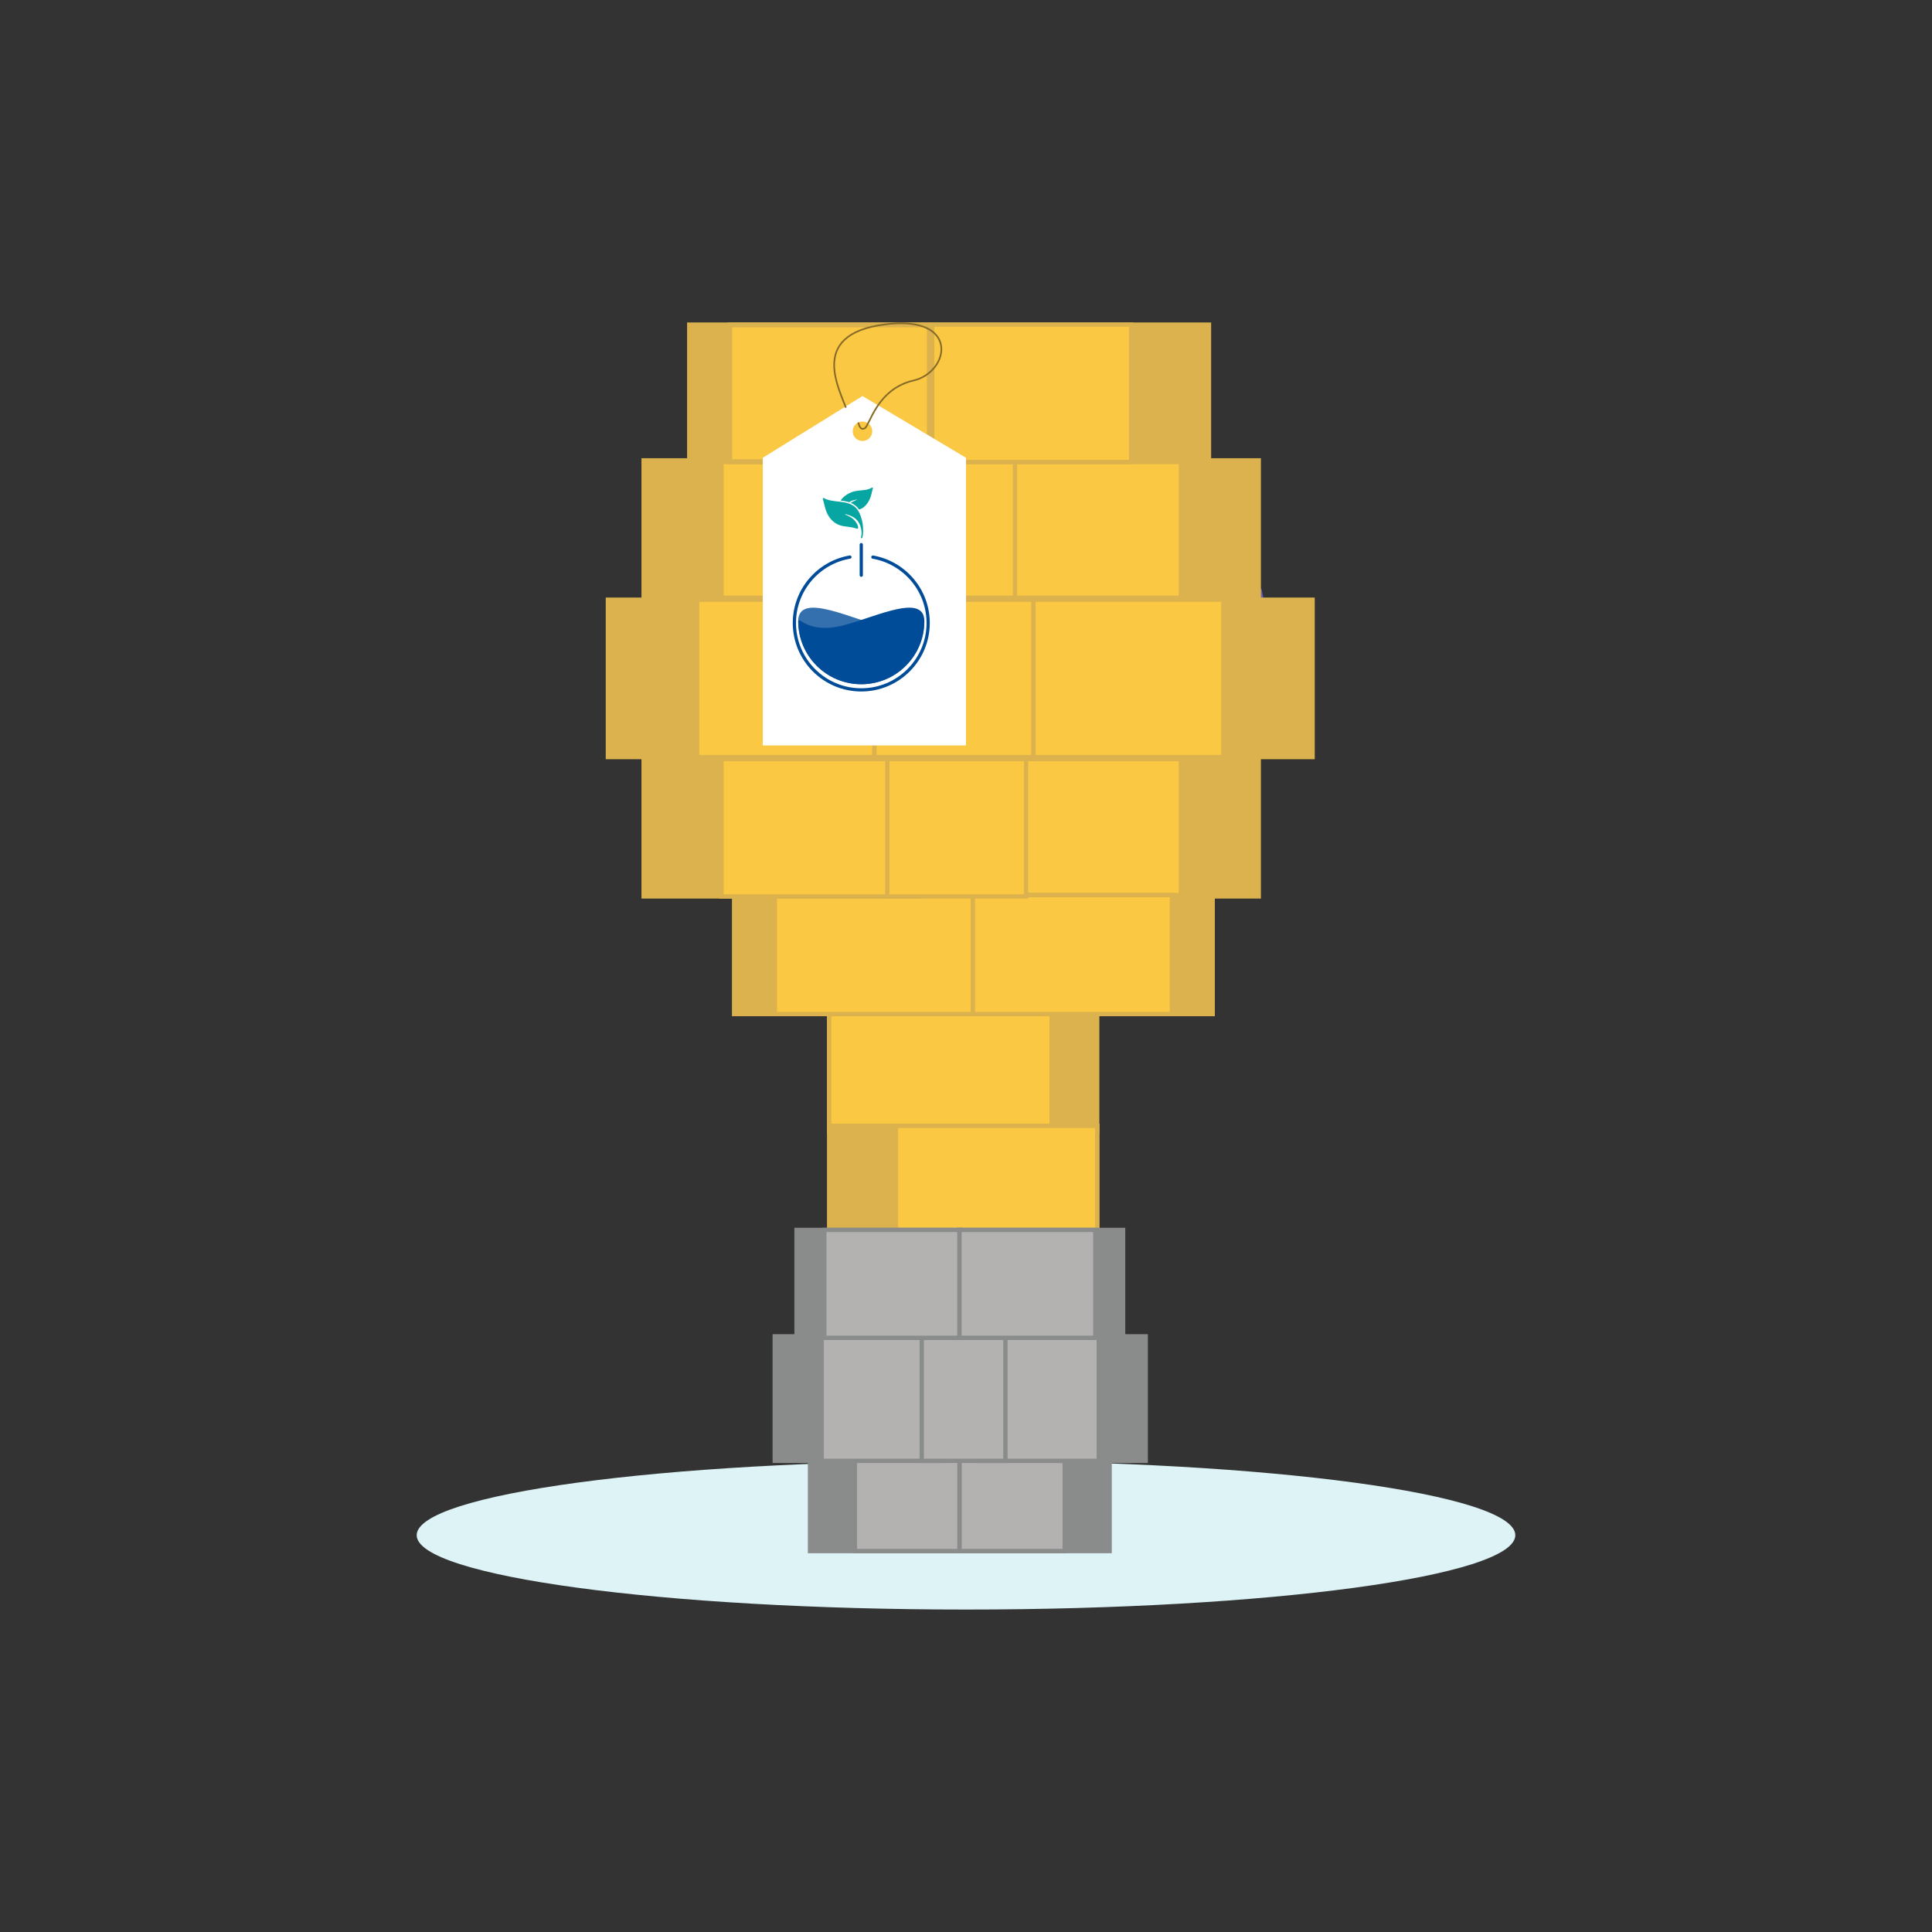 <?xml version="1.0" encoding="UTF-8" standalone="no"?><!-- Generator: Gravit.io --><svg xmlns="http://www.w3.org/2000/svg" xmlns:xlink="http://www.w3.org/1999/xlink" style="isolation:isolate" viewBox="0 0 600 600" width="600pt" height="600pt"><rect x="0" y="0" width="600" height="600" fill="#333333" stroke="none"/><defs><clipPath id="_clipPath_m8shYvA1MJkWJj9QyvsvBEtBfgaJXILb"><rect width="600" height="600"/></clipPath></defs><g clip-path="url(#_clipPath_m8shYvA1MJkWJj9QyvsvBEtBfgaJXILb)"><g><path d=" M 300 499.857 C 205.784 499.857 129.408 489.519 129.408 476.767 C 129.408 464.014 205.784 453.678 300 453.678 C 394.213 453.678 470.592 464.014 470.592 476.767 C 470.592 489.519 394.213 499.857 300 499.857" fill="rgb(221,243,246)"/><path d=" M 329.048 190.189 L 393.256 190.189 L 391.759 182.826 L 327.551 182.826 L 329.048 190.189 Z " fill="rgb(108,98,183)"/><path d=" M 353.433 136.815 L 289.225 136.815 L 290.719 129.451 L 354.925 129.451 L 353.433 136.815 Z " fill="rgb(135,129,200)"/><path d=" M 342.587 190.189 L 278.379 190.189 L 279.876 182.826 L 344.084 182.826 L 342.587 190.189 Z " fill="rgb(135,129,200)"/><path d=" M 331.743 243.565 L 267.536 243.565 L 269.033 236.203 L 333.237 236.203 L 331.743 243.565 Z " fill="rgb(135,129,200)"/><path d=" M 320.901 296.941 L 256.692 296.941 L 258.189 289.581 L 322.401 289.581 L 320.901 296.941 Z " fill="rgb(135,129,200)"/><path d=" M 340.748 351.471 L 257.496 351.471 L 257.496 314.509 L 340.748 314.509 L 340.748 351.471 Z " fill="rgb(219,178,77)"/><path d=" M 258.163 350.805 L 340.081 350.805 L 340.081 315.175 L 258.163 315.175 L 258.163 350.805 Z  M 341.415 352.138 L 256.829 352.138 L 256.829 313.842 L 341.415 313.842 L 341.415 352.138 Z " fill="rgb(219,178,77)"/><path d=" M 326.595 351.471 L 257.496 351.471 L 257.496 314.509 L 326.595 314.509 L 326.595 351.471 Z " fill="rgb(251,200,68)"/><path d=" M 258.163 350.805 L 325.928 350.805 L 325.928 315.175 L 258.163 315.175 L 258.163 350.805 Z  M 327.261 352.138 L 256.829 352.138 L 256.829 313.842 L 327.261 313.842 L 327.261 352.138 Z " fill="rgb(219,178,77)"/><path d=" M 227.984 314.931 L 302.448 314.931 L 302.448 277.97 L 227.984 277.97 L 227.984 314.931 Z " fill="rgb(219,178,77)"/><path d=" M 228.651 314.265 L 301.781 314.265 L 301.781 278.637 L 228.651 278.637 L 228.651 314.265 Z  M 303.115 315.598 L 227.317 315.598 L 227.317 277.303 L 303.115 277.303 L 303.115 315.598 Z " fill="rgb(219,178,77)"/><path d=" M 240.644 314.931 L 302.448 314.931 L 302.448 277.97 L 240.644 277.97 L 240.644 314.931 Z " fill="rgb(251,200,68)"/><path d=" M 241.311 314.265 L 301.781 314.265 L 301.781 278.637 L 241.311 278.637 L 241.311 314.265 Z  M 303.115 315.598 L 239.977 315.598 L 239.977 277.303 L 303.115 277.303 L 303.115 315.598 Z " fill="rgb(219,178,77)"/><path d=" M 199.877 278.393 L 285.839 278.393 L 285.839 235.723 L 199.877 235.723 L 199.877 278.393 Z " fill="rgb(219,178,77)"/><path d=" M 200.544 277.726 L 285.172 277.726 L 285.172 236.39 L 200.544 236.39 L 200.544 277.726 Z  M 286.505 279.059 L 199.211 279.059 L 199.211 235.057 L 286.505 235.057 L 286.505 279.059 Z " fill="rgb(219,178,77)"/><path d=" M 224.071 278.393 L 285.839 278.393 L 285.839 235.723 L 224.071 235.723 L 224.071 278.393 Z " fill="rgb(251,200,68)"/><path d=" M 224.737 277.726 L 285.172 277.726 L 285.172 236.39 L 224.737 236.39 L 224.737 277.726 Z  M 286.505 279.059 L 223.404 279.059 L 223.404 235.057 L 286.505 235.057 L 286.505 279.059 Z " fill="rgb(219,178,77)"/><path d=" M 390.92 278.393 L 304.96 278.393 L 304.96 235.723 L 390.92 235.723 L 390.92 278.393" fill="rgb(219,178,77)"/><path d=" M 305.627 277.726 L 390.253 277.726 L 390.253 236.39 L 305.627 236.39 L 305.627 277.726 Z  M 391.587 279.059 L 304.293 279.059 L 304.293 235.057 L 391.587 235.057 L 391.587 279.059 Z " fill="rgb(219,178,77)"/><path d=" M 366.727 278.393 L 304.96 278.393 L 304.96 235.723 L 366.727 235.723 L 366.727 278.393 Z " fill="rgb(251,200,68)"/><path d=" M 305.627 277.726 L 366.06 277.726 L 366.06 236.39 L 305.627 236.39 L 305.627 277.726 Z  M 367.393 279.059 L 304.293 279.059 L 304.293 235.057 L 367.393 235.057 L 367.393 279.059 Z " fill="rgb(219,178,77)"/><path d=" M 376.612 314.931 L 302.148 314.931 L 302.148 277.97 L 376.612 277.97 L 376.612 314.931 Z " fill="rgb(219,178,77)"/><path d=" M 302.815 314.265 L 375.945 314.265 L 375.945 278.637 L 302.815 278.637 L 302.815 314.265 Z  M 377.279 315.598 L 301.481 315.598 L 301.481 277.303 L 377.279 277.303 L 377.279 315.598 Z " fill="rgb(219,178,77)"/><path d=" M 363.951 314.931 L 302.148 314.931 L 302.148 277.97 L 363.951 277.97 L 363.951 314.931 Z " fill="rgb(251,200,68)"/><path d=" M 302.815 314.265 L 363.284 314.265 L 363.284 278.637 L 302.815 278.637 L 302.815 314.265 Z  M 364.617 315.598 L 301.481 315.598 L 301.481 277.303 L 364.617 277.303 L 364.617 315.598 Z " fill="rgb(219,178,77)"/><path d=" M 275.575 278.393 L 318.655 278.393 L 318.655 235.723 L 275.575 235.723 L 275.575 278.393" fill="rgb(251,200,68)"/><path d=" M 276.241 277.726 L 317.988 277.726 L 317.988 236.39 L 276.241 236.39 L 276.241 277.726 Z  M 319.321 279.059 L 274.908 279.059 L 274.908 235.057 L 319.321 235.057 L 319.321 279.059 Z " fill="rgb(219,178,77)"/><path d=" M 251.553 481.701 L 298.176 481.701 L 298.176 448.199 L 251.553 448.199 L 251.553 481.701 Z " fill="rgb(138,139,139)"/><path d=" M 252.22 481.034 L 297.509 481.034 L 297.509 448.866 L 252.22 448.866 L 252.22 481.034 Z  M 298.843 482.367 L 250.887 482.367 L 250.887 447.533 L 298.843 447.533 L 298.843 482.367 Z " fill="rgb(138,139,139)"/><path d=" M 265.5 481.701 L 298.161 481.701 L 298.161 448.199 L 265.5 448.199 L 265.5 481.701 Z " fill="rgb(179,178,177)"/><path d=" M 266.167 481.034 L 297.495 481.034 L 297.495 448.866 L 266.167 448.866 L 266.167 481.034 Z  M 298.828 482.367 L 264.833 482.367 L 264.833 447.533 L 298.828 447.533 L 298.828 482.367 Z " fill="rgb(138,139,139)"/><path d=" M 344.612 481.701 L 297.988 481.701 L 297.988 448.199 L 344.612 448.199 L 344.612 481.701 Z " fill="rgb(138,139,139)"/><path d=" M 298.655 481.034 L 343.945 481.034 L 343.945 448.866 L 298.655 448.866 L 298.655 481.034 Z  M 345.279 482.367 L 297.321 482.367 L 297.321 447.533 L 345.279 447.533 L 345.279 482.367 Z " fill="rgb(138,139,139)"/><path d=" M 330.663 481.701 L 298.003 481.701 L 298.003 448.199 L 330.663 448.199 L 330.663 481.701 Z " fill="rgb(179,178,177)"/><path d=" M 298.669 481.034 L 329.996 481.034 L 329.996 448.866 L 298.669 448.866 L 298.669 481.034 Z  M 331.329 482.367 L 297.336 482.367 L 297.336 447.533 L 331.329 447.533 L 331.329 482.367 Z " fill="rgb(138,139,139)"/><path d=" M 240.6 453.678 L 292.443 453.678 L 292.443 415.005 L 240.6 415.005 L 240.6 453.678 Z " fill="rgb(138,139,139)"/><path d=" M 241.267 453.011 L 291.776 453.011 L 291.776 415.671 L 241.267 415.671 L 241.267 453.011 Z  M 293.109 454.345 L 239.933 454.345 L 239.933 414.338 L 293.109 414.338 L 293.109 454.345 Z " fill="rgb(138,139,139)"/><path d=" M 255.191 453.678 L 292.443 453.678 L 292.443 415.005 L 255.191 415.005 L 255.191 453.678 Z " fill="rgb(179,178,177)"/><path d=" M 255.857 453.011 L 291.776 453.011 L 291.776 415.671 L 255.857 415.671 L 255.857 453.011 Z  M 293.109 454.345 L 254.524 454.345 L 254.524 414.338 L 293.109 414.338 L 293.109 454.345 Z " fill="rgb(138,139,139)"/><path d=" M 355.821 453.678 L 303.976 453.678 L 303.976 415.005 L 355.821 415.005 L 355.821 453.678 Z " fill="rgb(138,139,139)"/><path d=" M 304.643 453.011 L 355.155 453.011 L 355.155 415.671 L 304.643 415.671 L 304.643 453.011 Z  M 356.488 454.345 L 303.309 454.345 L 303.309 414.338 L 356.488 414.338 L 356.488 454.345 Z " fill="rgb(138,139,139)"/><path d=" M 341.229 453.678 L 303.976 453.678 L 303.976 415.005 L 341.229 415.005 L 341.229 453.678 Z " fill="rgb(179,178,177)"/><path d=" M 304.643 453.011 L 340.563 453.011 L 340.563 415.671 L 304.643 415.671 L 304.643 453.011 Z  M 341.896 454.345 L 303.309 454.345 L 303.309 414.338 L 341.896 414.338 L 341.896 454.345 Z " fill="rgb(138,139,139)"/><path d=" M 286.253 453.678 L 312.235 453.678 L 312.235 415.005 L 286.253 415.005 L 286.253 453.678 Z " fill="rgb(179,178,177)"/><path d=" M 286.92 453.011 L 311.568 453.011 L 311.568 415.671 L 286.92 415.671 L 286.92 453.011 Z  M 312.901 454.345 L 285.587 454.345 L 285.587 414.338 L 312.901 414.338 L 312.901 454.345 Z " fill="rgb(138,139,139)"/><path d=" M 390.92 185.639 L 304.96 185.639 L 304.96 142.97 L 390.92 142.97 L 390.92 185.639" fill="rgb(219,178,77)"/><path d=" M 305.627 184.973 L 390.253 184.973 L 390.253 143.637 L 305.627 143.637 L 305.627 184.973 Z  M 391.587 186.306 L 304.293 186.306 L 304.293 142.303 L 391.587 142.303 L 391.587 186.306 Z " fill="rgb(219,178,77)"/><path d=" M 366.727 185.639 L 304.96 185.639 L 304.96 142.97 L 366.727 142.97 L 366.727 185.639 Z " fill="rgb(251,200,68)"/><path d=" M 305.627 184.973 L 366.06 184.973 L 366.06 143.637 L 305.627 143.637 L 305.627 184.973 Z  M 367.393 186.306 L 304.293 186.306 L 304.293 142.303 L 367.393 142.303 L 367.393 186.306 Z " fill="rgb(219,178,77)"/><path d=" M 199.877 185.639 L 285.839 185.639 L 285.839 142.97 L 199.877 142.97 L 199.877 185.639 Z " fill="rgb(219,178,77)"/><path d=" M 200.544 184.973 L 285.172 184.973 L 285.172 143.637 L 200.544 143.637 L 200.544 184.973 Z  M 286.505 186.306 L 199.211 186.306 L 199.211 142.303 L 286.505 142.303 L 286.505 186.306 Z " fill="rgb(219,178,77)"/><path d=" M 224.071 185.639 L 285.839 185.639 L 285.839 142.97 L 224.071 142.97 L 224.071 185.639 Z " fill="rgb(251,200,68)"/><path d=" M 224.737 184.973 L 285.172 184.973 L 285.172 143.637 L 224.737 143.637 L 224.737 184.973 Z  M 286.505 186.306 L 223.404 186.306 L 223.404 142.303 L 286.505 142.303 L 286.505 186.306 Z " fill="rgb(219,178,77)"/><path d=" M 315.221 185.639 L 272.143 185.639 L 272.143 142.97 L 315.221 142.97 L 315.221 185.639 Z " fill="rgb(251,200,68)"/><path d=" M 272.809 184.973 L 314.555 184.973 L 314.555 143.637 L 272.809 143.637 L 272.809 184.973 Z  M 315.888 186.306 L 271.476 186.306 L 271.476 142.303 L 315.888 142.303 L 315.888 186.306 Z " fill="rgb(219,178,77)"/><path d=" M 375.461 143.479 L 289.501 143.479 L 289.501 100.81 L 375.461 100.81 L 375.461 143.479 Z " fill="rgb(219,178,77)"/><path d=" M 290.168 142.813 L 374.795 142.813 L 374.795 101.477 L 290.168 101.477 L 290.168 142.813 Z  M 376.128 144.146 L 288.835 144.146 L 288.835 100.143 L 376.128 100.143 L 376.128 144.146 Z " fill="rgb(219,178,77)"/><path d=" M 351.269 143.479 L 289.501 143.479 L 289.501 100.81 L 351.269 100.81 L 351.269 143.479 Z " fill="rgb(251,200,68)"/><path d=" M 290.168 142.813 L 350.603 142.813 L 350.603 101.477 L 290.168 101.477 L 290.168 142.813 Z  M 351.936 144.146 L 288.835 144.146 L 288.835 100.143 L 351.936 100.143 L 351.936 144.146 Z " fill="rgb(219,178,77)"/><path d=" M 407.636 235.121 L 309.163 235.121 L 309.163 186.242 L 407.636 186.242 L 407.636 235.121" fill="rgb(219,178,77)"/><path d=" M 309.829 234.454 L 406.969 234.454 L 406.969 186.909 L 309.829 186.909 L 309.829 234.454 Z  M 408.303 235.787 L 308.496 235.787 L 308.496 185.575 L 408.303 185.575 L 408.303 235.787 Z " fill="rgb(219,178,77)"/><path d=" M 379.92 235.121 L 309.163 235.121 L 309.163 186.242 L 379.92 186.242 L 379.92 235.121 Z " fill="rgb(251,200,68)"/><path d=" M 309.829 234.454 L 379.253 234.454 L 379.253 186.909 L 309.829 186.909 L 309.829 234.454 Z  M 380.587 235.787 L 308.496 235.787 L 308.496 185.575 L 380.587 185.575 L 380.587 235.787 Z " fill="rgb(219,178,77)"/><path d=" M 188.784 235.121 L 287.257 235.121 L 287.257 186.242 L 188.784 186.242 L 188.784 235.121 Z " fill="rgb(219,178,77)"/><path d=" M 189.451 234.454 L 286.591 234.454 L 286.591 186.909 L 189.451 186.909 L 189.451 234.454 Z  M 287.924 235.787 L 188.117 235.787 L 188.117 185.575 L 287.924 185.575 L 287.924 235.787 Z " fill="rgb(219,178,77)"/><path d=" M 216.499 235.121 L 287.257 235.121 L 287.257 186.242 L 216.499 186.242 L 216.499 235.121 Z " fill="rgb(251,200,68)"/><path d=" M 217.165 234.454 L 286.591 234.454 L 286.591 186.909 L 217.165 186.909 L 217.165 234.454 Z  M 287.924 235.787 L 215.832 235.787 L 215.832 185.575 L 287.924 185.575 L 287.924 235.787 Z " fill="rgb(219,178,77)"/><path d=" M 320.917 235.121 L 271.568 235.121 L 271.568 186.242 L 320.917 186.242 L 320.917 235.121 Z " fill="rgb(251,200,68)"/><path d=" M 272.235 234.454 L 320.251 234.454 L 320.251 186.909 L 272.235 186.909 L 272.235 234.454 Z  M 321.584 235.787 L 270.901 235.787 L 270.901 185.575 L 321.584 185.575 L 321.584 235.787 Z " fill="rgb(219,178,77)"/><path d=" M 320.917 235.121 L 271.568 235.121 L 271.568 186.242 L 320.917 186.242 L 320.917 235.121 Z " fill="rgb(251,200,68)"/><path d=" M 272.235 234.454 L 320.251 234.454 L 320.251 186.909 L 272.235 186.909 L 272.235 234.454 Z  M 321.584 235.787 L 270.901 235.787 L 270.901 185.575 L 321.584 185.575 L 321.584 235.787 Z " fill="rgb(219,178,77)"/><path d=" M 257.496 386.603 L 340.748 386.603 L 340.748 349.643 L 257.496 349.643 L 257.496 386.603 Z " fill="rgb(219,178,77)"/><path d=" M 258.163 385.937 L 340.081 385.937 L 340.081 350.31 L 258.163 350.31 L 258.163 385.937 Z  M 341.415 387.27 L 256.829 387.27 L 256.829 348.977 L 341.415 348.977 L 341.415 387.27 Z " fill="rgb(219,178,77)"/><path d=" M 278.255 386.603 L 340.748 386.603 L 340.748 349.643 L 278.255 349.643 L 278.255 386.603 Z " fill="rgb(251,200,68)"/><path d=" M 278.921 385.937 L 340.081 385.937 L 340.081 350.31 L 278.921 350.31 L 278.921 385.937 Z  M 341.415 387.27 L 277.588 387.27 L 277.588 348.977 L 341.415 348.977 L 341.415 387.27 Z " fill="rgb(219,178,77)"/><path d=" M 247.371 415.466 L 298.184 415.466 L 298.184 381.966 L 247.371 381.966 L 247.371 415.466 Z " fill="rgb(138,139,139)"/><path d=" M 248.037 414.799 L 297.517 414.799 L 297.517 382.633 L 248.037 382.633 L 248.037 414.799 Z  M 298.851 416.133 L 246.704 416.133 L 246.704 381.299 L 298.851 381.299 L 298.851 416.133 Z " fill="rgb(138,139,139)"/><path d=" M 256.009 415.466 L 298.184 415.466 L 298.184 381.966 L 256.009 381.966 L 256.009 415.466 Z " fill="rgb(179,178,177)"/><path d=" M 256.676 414.799 L 297.517 414.799 L 297.517 382.633 L 256.676 382.633 L 256.676 414.799 Z  M 298.851 416.133 L 255.343 416.133 L 255.343 381.299 L 298.851 381.299 L 298.851 416.133 Z " fill="rgb(138,139,139)"/><path d=" M 348.792 415.466 L 297.98 415.466 L 297.98 381.966 L 348.792 381.966 L 348.792 415.466 Z " fill="rgb(138,139,139)"/><path d=" M 298.647 414.799 L 348.125 414.799 L 348.125 382.633 L 298.647 382.633 L 298.647 414.799 Z  M 349.459 416.133 L 297.313 416.133 L 297.313 381.299 L 349.459 381.299 L 349.459 416.133 Z " fill="rgb(138,139,139)"/><path d=" M 340.155 415.466 L 297.98 415.466 L 297.98 381.966 L 340.155 381.966 L 340.155 415.466 Z " fill="rgb(179,178,177)"/><path d=" M 298.647 414.799 L 339.488 414.799 L 339.488 382.633 L 298.647 382.633 L 298.647 414.799 Z  M 340.821 416.133 L 297.313 416.133 L 297.313 381.299 L 340.821 381.299 L 340.821 416.133 Z " fill="rgb(138,139,139)"/><path d=" M 214.051 143.38 L 288.515 143.38 L 288.515 100.91 L 214.051 100.91 L 214.051 143.38 Z " fill="rgb(219,178,77)"/><path d=" M 287.848 142.614 L 214.717 142.614 L 214.717 101.676 L 287.848 101.676 L 287.848 142.614 Z  M 213.384 144.146 L 289.181 144.146 L 289.181 100.143 L 213.384 100.143 L 213.384 144.146 Z " fill="rgb(219,178,77)"/><path d=" M 226.712 143.38 L 288.515 143.38 L 288.515 100.91 L 226.712 100.91 L 226.712 143.38 Z " fill="rgb(251,200,68)"/><path d=" M 287.848 142.614 L 227.379 142.614 L 227.379 101.676 L 287.848 101.676 L 287.848 142.614 Z  M 226.045 144.146 L 289.181 144.146 L 289.181 100.143 L 226.045 100.143 L 226.045 144.146 Z " fill="rgb(219,178,77)"/><path d=" M 267.848 136.968 C 266.177 136.968 264.815 135.611 264.815 133.939 C 264.815 133.126 265.135 132.388 265.656 131.844 C 266.208 131.266 266.987 130.906 267.848 130.906 C 269.52 130.906 270.882 132.263 270.882 133.939 C 270.882 135.611 269.52 136.968 267.848 136.968 Z  M 267.858 122.996 L 236.893 142.158 L 236.893 231.509 L 300 231.509 L 300 142.158 L 267.858 122.996 Z " fill="rgb(255,255,255)"/><path d=" M 266.292 131.25 C 266.294 131.261 266.388 131.772 266.626 132.302 C 266.745 132.568 266.9 132.841 267.114 133.061 C 267.324 133.279 267.613 133.45 267.96 133.449 C 268.211 133.449 268.475 133.361 268.742 133.185 C 269.009 133.004 269.211 132.696 269.453 132.276 C 269.868 131.543 270.354 130.458 271.01 129.198 C 271.994 127.308 273.355 125.031 275.377 123.022 C 277.401 121.012 280.081 119.267 283.727 118.432 C 289.019 117.215 292.602 112.729 292.61 108.454 C 292.613 106.297 291.676 104.192 289.598 102.658 C 287.52 101.121 284.324 100.144 279.789 100.143 C 278.315 100.143 276.699 100.247 274.932 100.468 C 268.62 101.262 264.588 103.006 262.125 105.309 C 259.659 107.611 258.798 110.465 258.801 113.366 C 258.804 118.319 261.261 123.465 262.469 126.697 L 262.952 126.516 C 261.726 123.254 259.313 118.154 259.317 113.366 C 259.32 110.561 260.13 107.883 262.477 105.685 C 264.825 103.488 268.746 101.765 274.996 100.981 C 276.744 100.761 278.339 100.659 279.789 100.659 C 284.252 100.659 287.337 101.624 289.291 103.072 C 291.244 104.522 292.091 106.444 292.094 108.454 C 292.101 112.439 288.686 116.771 283.612 117.929 C 277.9 119.235 274.459 122.739 272.274 126.019 C 271.179 127.66 270.394 129.247 269.789 130.48 C 269.487 131.097 269.229 131.625 269.004 132.022 C 268.783 132.419 268.578 132.682 268.459 132.754 C 268.252 132.89 268.09 132.933 267.96 132.933 C 267.785 132.932 267.636 132.855 267.483 132.701 C 267.256 132.472 267.073 132.08 266.961 131.748 C 266.904 131.583 266.863 131.432 266.837 131.324 C 266.824 131.271 266.814 131.227 266.808 131.198 L 266.799 131.156 L 266.292 131.25" fill="rgb(134,107,40)"/><g><g><path d=" M 263.952 173.004 C 254.163 174.679 246.704 183.214 246.704 193.477 C 246.704 204.942 256.012 214.25 267.477 214.25 C 278.942 214.25 288.25 204.942 288.25 193.477 C 288.25 183.239 280.827 174.721 271.075 173.015" fill="none" vector-effect="non-scaling-stroke" stroke-width="1" stroke="rgb(0,76,153)" stroke-linejoin="miter" stroke-linecap="round" stroke-miterlimit="3"/><path d=" M 259.761 194.681 C 250.532 196.261 248.065 191.397 247.891 192.909 C 247.891 203.719 256.667 212.495 267.477 212.495 C 278.287 212.495 287.063 203.719 287.063 192.909 C 287.063 183.256 269.029 193.097 259.761 194.681" fill="rgb(0,76,153)"/><path d=" M 275.193 194.681 C 284.422 196.261 286.889 191.397 287.063 192.909 C 287.063 203.719 278.287 212.495 267.477 212.495 C 256.667 212.495 247.891 203.719 247.891 192.909 C 247.891 183.256 265.925 193.097 275.193 194.681" fill="rgb(0,76,153)" fill-opacity="0.8"/><line x1="267.477" y1="169.143" x2="267.477" y2="178.639" vector-effect="non-scaling-stroke" stroke-width="1" stroke="rgb(0,76,153)" stroke-linejoin="miter" stroke-linecap="round" stroke-miterlimit="3"/></g><g><path d=" M 270.175 154.852 C 269.602 156.186 268.633 157.506 267.278 158.075 C 267.123 158.139 266.948 158.187 266.767 158.228 C 266.406 157.689 265.992 157.253 265.507 156.895 C 265.09 156.589 264.653 156.349 264.204 156.16 C 264.333 156.07 264.468 155.988 264.61 155.914 C 265.174 155.619 265.785 155.36 266.379 155.081 C 265.82 155.232 265.179 155.289 264.644 155.484 C 264.31 155.606 264.003 155.775 263.716 155.977 C 262.86 155.685 261.966 155.545 261.073 155.439 C 261.797 154.237 263.34 153.272 264.504 152.835 C 265.719 152.379 267.094 152.323 268.446 152.182 C 269.274 152.097 270.175 151.788 270.834 151.427 C 270.984 151.345 271.143 151.481 271.092 151.647 C 270.768 152.683 270.604 153.856 270.175 154.852 Z " fill="rgb(8,166,162)"/><path d=" M 255.87 154.694 C 257.394 155.522 259.143 155.624 260.855 155.82 C 261.692 155.917 262.52 156.036 263.308 156.275 C 263.478 156.326 263.649 156.384 263.817 156.449 C 264.315 156.639 264.795 156.889 265.247 157.222 C 265.673 157.535 266.021 157.905 266.314 158.313 C 266.781 158.964 267.107 159.713 267.374 160.491 C 267.862 161.904 268.086 163.406 268.043 164.9 C 268.025 165.505 268.016 166.135 267.866 166.727 C 267.832 166.857 267.8 167.023 267.698 167.12 C 267.566 167.247 267.329 167.117 267.382 166.931 C 267.766 165.625 267.527 164.097 266.997 162.849 C 266.388 161.413 265.212 160.559 263.775 160.039 C 263.393 159.9 263.003 159.779 262.607 159.665 C 262.599 159.662 262.591 159.662 262.583 159.662 C 262.504 159.662 262.47 159.778 262.552 159.815 C 263.019 160.026 263.483 160.238 263.925 160.469 C 266.087 161.597 267.031 164.223 266.221 164.223 C 266.155 164.223 266.077 164.205 265.989 164.168 C 264.738 163.651 263.253 163.646 261.878 163.392 C 261.395 163.303 260.925 163.182 260.483 162.998 C 258.73 162.267 257.477 160.836 256.731 159.115 C 256.175 157.831 255.959 156.315 255.538 154.981 C 255.484 154.81 255.604 154.664 255.753 154.664 C 255.79 154.662 255.83 154.672 255.87 154.694 Z " fill="rgb(8,166,162)"/></g></g></g></g></svg>